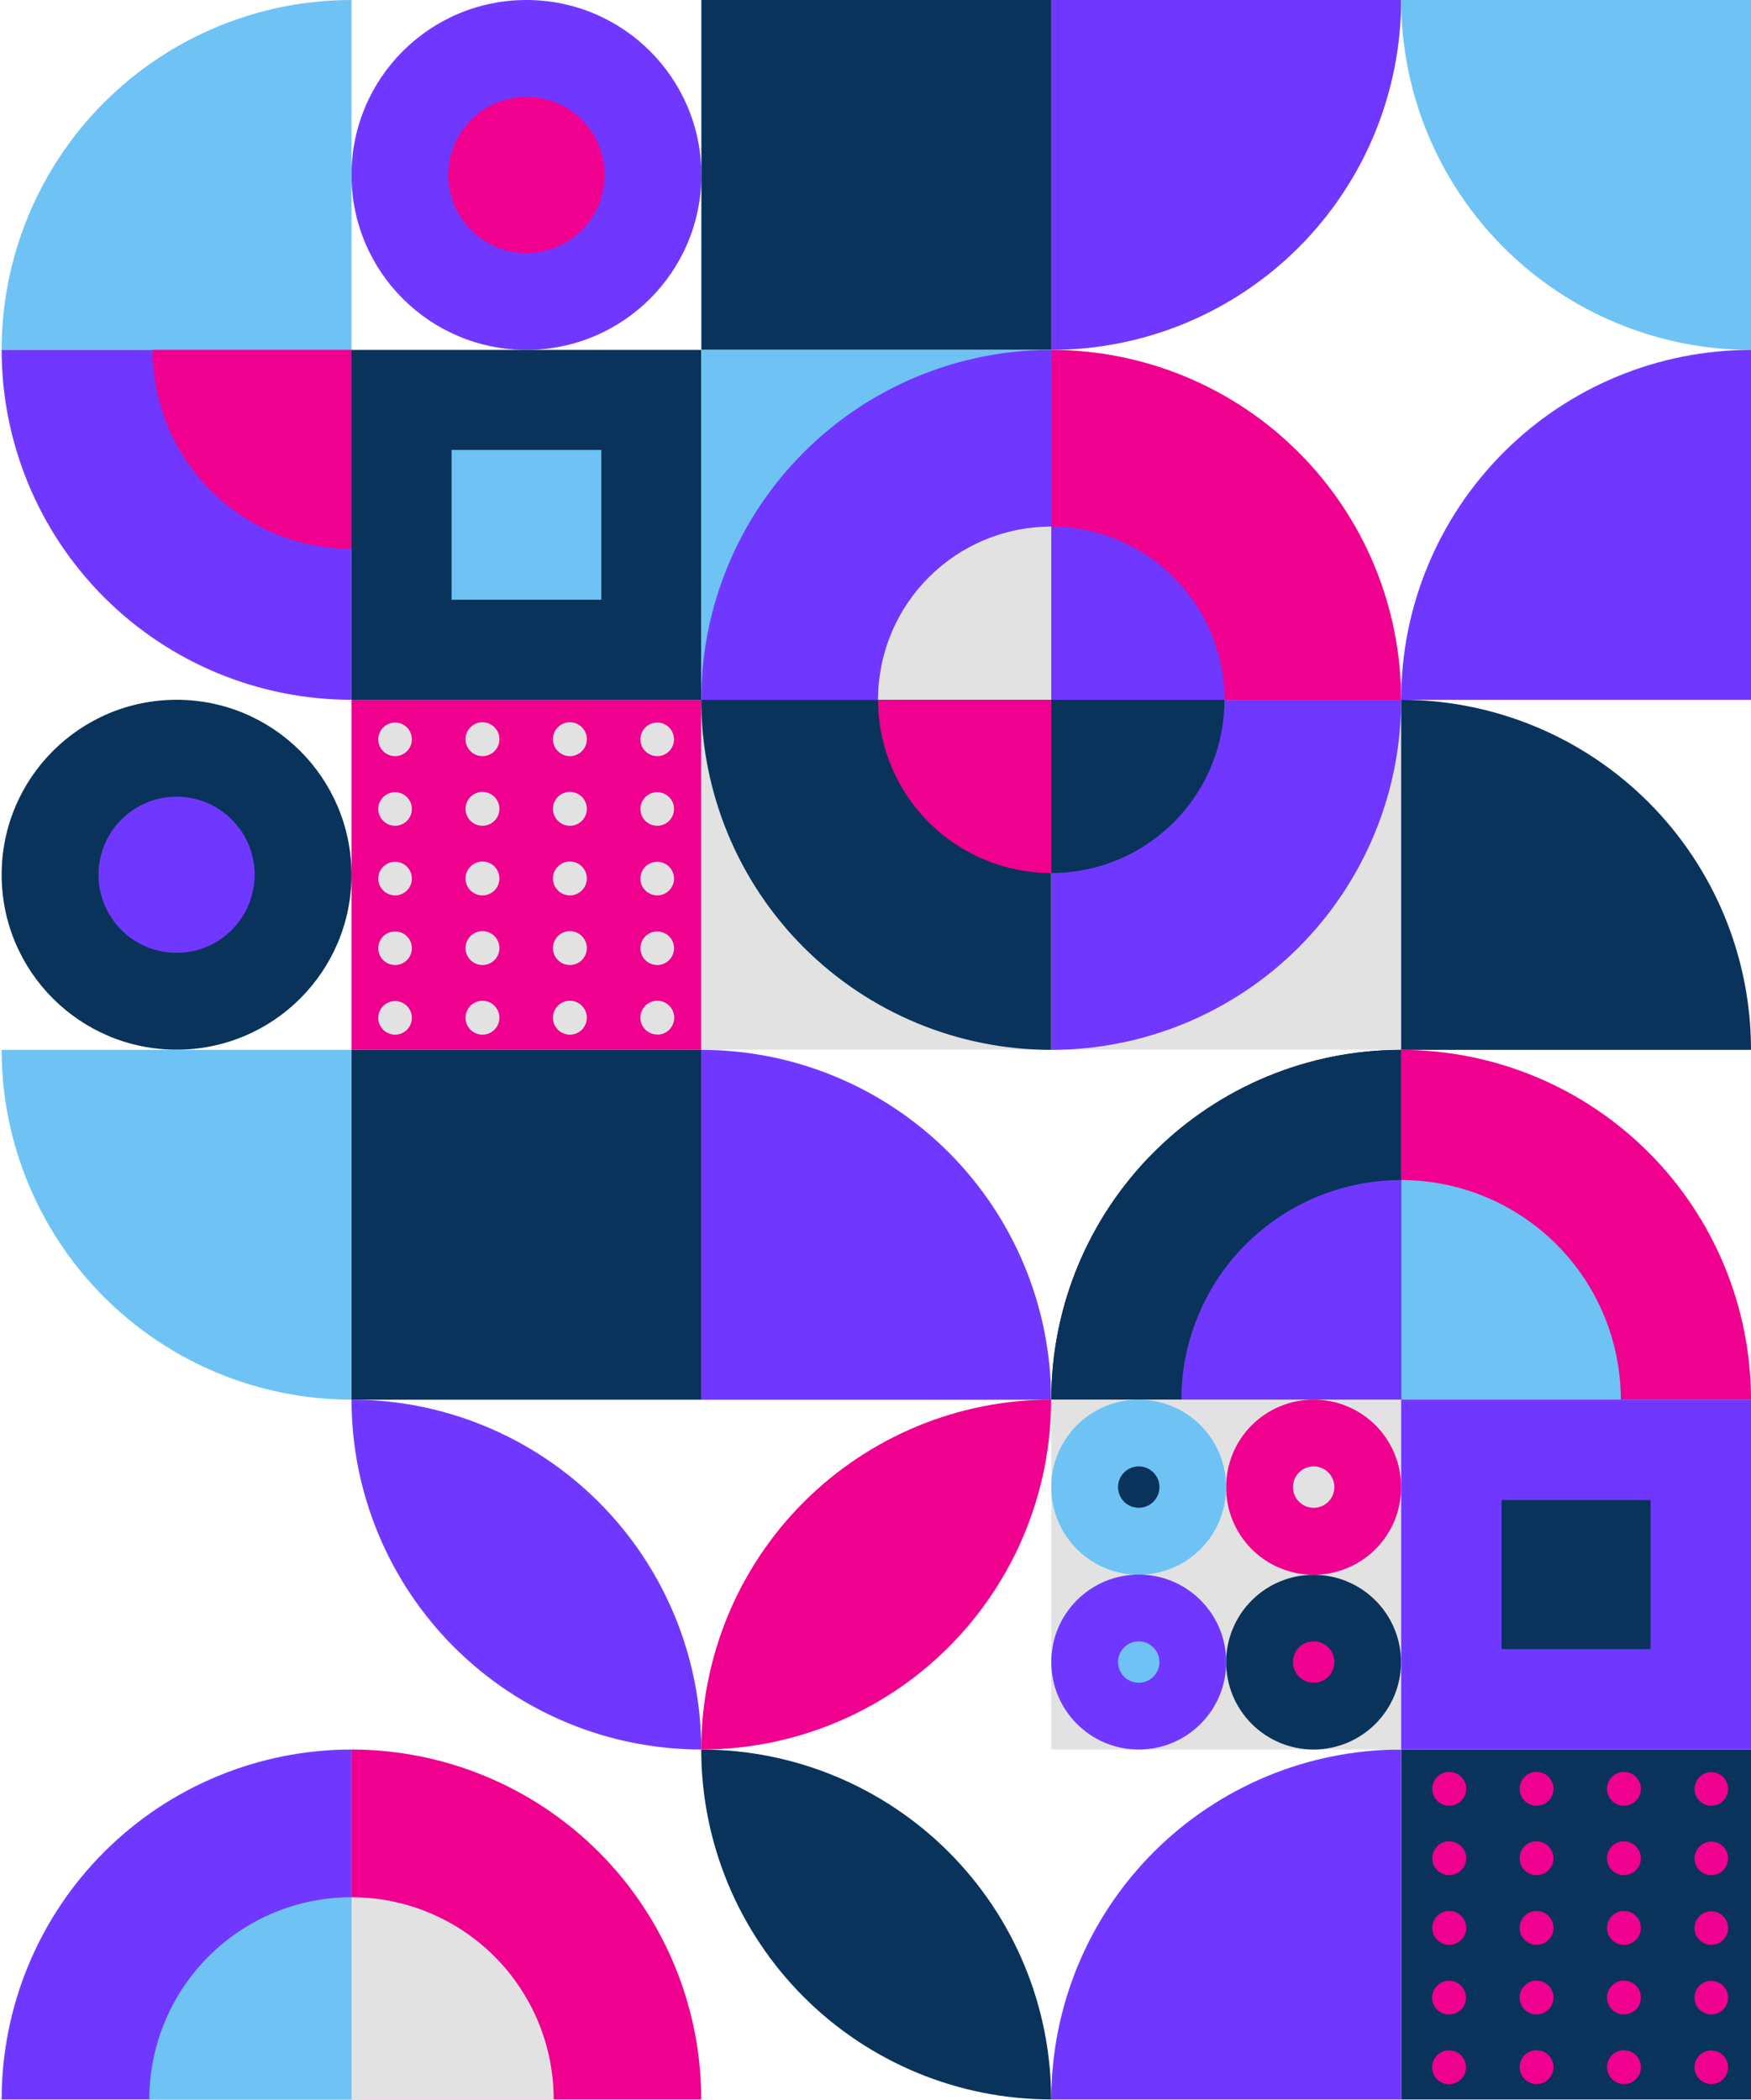 <svg width="417" height="500" viewBox="0 0 417 500" fill="none" xmlns="http://www.w3.org/2000/svg">
<path d="M167.03 41.66C167.03 18.652 148.378 0 125.37 0C102.362 0 83.71 18.652 83.71 41.66C83.71 64.668 102.362 83.32 125.37 83.32C148.378 83.32 167.03 64.668 167.03 41.66Z" fill="#7038FF"/>
<path d="M125.37 60.26C120.437 60.26 115.706 58.3 112.218 54.812C108.73 51.324 106.77 46.593 106.77 41.66V41.66C106.77 36.727 108.73 31.996 112.218 28.508C115.706 25.02 120.437 23.06 125.37 23.06V23.06C127.815 23.057 130.236 23.537 132.496 24.47C134.755 25.403 136.809 26.773 138.539 28.5C140.269 30.227 141.642 32.279 142.579 34.537C143.516 36.795 143.999 39.215 144 41.66V41.66C143.999 44.105 143.516 46.525 142.579 48.783C141.642 51.041 140.269 53.093 138.539 54.82C136.809 56.547 134.755 57.917 132.496 58.85C130.236 59.783 127.815 60.263 125.37 60.26Z" fill="#EF008F"/>
<path d="M250.35 0H167.03V83.32H250.35V0Z" fill="#0A335B"/>
<path d="M83.71 83.32H0.39C0.39 61.222 9.168 40.029 24.794 24.404C40.419 8.778 61.612 0 83.71 0V0V83.32Z" fill="#6EC3F4"/>
<path d="M250.36 0H333.68C333.68 22.098 324.902 43.291 309.276 58.916C293.651 74.542 272.458 83.32 250.36 83.32V0V0Z" fill="#7038FF"/>
<path d="M333.68 0H417V83.32C394.902 83.32 373.709 74.542 358.084 58.916C342.458 43.291 333.68 22.098 333.68 0V0Z" fill="#6EC3F4"/>
<path d="M83.71 166.64C61.612 166.64 40.419 157.862 24.794 142.236C9.168 126.611 0.39 105.418 0.39 83.32H83.71V166.64Z" fill="#7038FF"/>
<path d="M83.71 130.7C77.488 130.7 71.328 129.474 65.58 127.093C59.832 124.712 54.61 121.222 50.211 116.822C45.812 112.422 42.323 107.199 39.943 101.451C37.563 95.702 36.339 89.542 36.34 83.32H83.71V130.7Z" fill="#EF008F"/>
<path d="M167.03 83.32H83.71V166.64H167.03V83.32Z" fill="#0A335B"/>
<path d="M143.2 107.15H107.54V142.81H143.2V107.15Z" fill="#6EC3F4"/>
<path d="M250.35 83.32H167.03V166.64H250.35V83.32Z" fill="#6EC3F4"/>
<path d="M250.36 83.32V166.64H167C167 155.695 169.156 144.857 173.346 134.746C177.536 124.634 183.677 115.447 191.418 107.71C199.159 99.972 208.349 93.836 218.463 89.651C228.576 85.466 239.415 83.315 250.36 83.32V83.32Z" fill="#7038FF"/>
<path d="M417 83.32V166.64H333.68C333.68 144.542 342.458 123.349 358.084 107.724C373.709 92.098 394.902 83.32 417 83.32Z" fill="#7038FF"/>
<path d="M250.36 83.32C261.302 83.32 272.136 85.475 282.245 89.662C292.354 93.85 301.539 99.987 309.276 107.724C317.013 115.461 323.15 124.646 327.338 134.755C331.525 144.864 333.68 155.698 333.68 166.64H250.36V83.32Z" fill="#EF008F"/>
<path d="M167.03 166.64H83.71V249.96H167.03V166.64Z" fill="#EF008F"/>
<path d="M250.35 166.64H167.03V249.96H250.35V166.64Z" fill="#E2E2E2"/>
<path d="M83.71 208.3C83.71 185.292 65.058 166.64 42.05 166.64C19.042 166.64 0.39 185.292 0.39 208.3C0.39 231.308 19.042 249.96 42.05 249.96C65.058 249.96 83.71 231.308 83.71 208.3Z" fill="#0A335B"/>
<path d="M42.05 226.89C37.12 226.89 32.391 224.931 28.905 221.445C25.419 217.959 23.46 213.23 23.46 208.3V208.3C23.463 203.37 25.422 198.644 28.908 195.158C32.394 191.672 37.12 189.713 42.05 189.71C46.98 189.71 51.709 191.669 55.195 195.155C58.681 198.641 60.64 203.37 60.64 208.3V208.3C60.64 213.23 58.681 217.959 55.195 221.445C51.709 224.931 46.98 226.89 42.05 226.89V226.89Z" fill="#7038FF"/>
<path d="M333.68 166.64H250.36V249.96H333.68V166.64Z" fill="#E2E2E2"/>
<path d="M167 166.64H250.32V250C239.375 250 228.537 247.844 218.426 243.654C208.314 239.464 199.127 233.323 191.39 225.582C183.652 217.841 177.516 208.651 173.331 198.537C169.146 188.424 166.995 177.585 167 166.64V166.64Z" fill="#0A335B"/>
<path d="M250.36 166.64H333.68C333.685 177.585 331.534 188.424 327.349 198.537C323.164 208.651 317.028 217.841 309.29 225.582C301.553 233.323 292.366 239.464 282.254 243.654C272.143 247.844 261.305 250 250.36 250V250V166.64Z" fill="#7038FF"/>
<path d="M250.36 166.64H209.1C209.1 161.222 210.167 155.857 212.241 150.852C214.315 145.847 217.354 141.299 221.185 137.468C225.017 133.638 229.565 130.6 234.571 128.527C239.577 126.455 244.942 125.389 250.36 125.39V125.39V166.64Z" fill="#E2E2E2"/>
<path d="M250.36 125.39C261.303 125.39 271.797 129.737 279.535 137.475C287.273 145.213 291.62 155.707 291.62 166.65H250.36V125.39Z" fill="#7038FF"/>
<path d="M250.36 207.9C239.417 207.9 228.923 203.553 221.185 195.815C213.447 188.077 209.1 177.583 209.1 166.64H250.36V207.9Z" fill="#EF008F"/>
<path d="M250.36 207.9V166.64H291.61C291.611 172.058 290.545 177.423 288.473 182.429C286.4 187.435 283.362 191.983 279.532 195.815C275.701 199.646 271.153 202.685 266.148 204.759C261.143 206.833 255.778 207.9 250.36 207.9V207.9Z" fill="#0A335B"/>
<path d="M417 250H333.68V166.64C344.625 166.64 355.463 168.796 365.574 172.986C375.686 177.176 384.873 183.317 392.61 191.058C400.348 198.799 406.484 207.989 410.669 218.103C414.854 228.216 417.005 239.055 417 250Z" fill="#0A335B"/>
<path d="M83.71 333.29C61.618 333.287 40.431 324.512 24.807 308.894C9.183 293.275 0.401 272.092 0.39 250H83.71V333.29Z" fill="#6EC3F4"/>
<path d="M167.03 249.97H83.71V333.29H167.03V249.97Z" fill="#0A335B"/>
<path d="M167.04 333.29H83.71L167.04 249.97V333.29Z" fill="#0A335B"/>
<path d="M167 250C189.098 250 210.291 258.778 225.916 274.404C241.542 290.029 250.32 311.222 250.32 333.32V333.32H167V250Z" fill="#7038FF"/>
<path d="M417 333.29H333.68V250C355.773 250 376.961 258.774 392.585 274.393C408.21 290.012 416.992 311.197 417 333.29Z" fill="#EF008F"/>
<path d="M333.68 250V333.32H250.36C250.36 311.222 259.138 290.029 274.764 274.404C290.389 258.778 311.582 250 333.68 250V250Z" fill="#0A335B"/>
<path d="M333.68 250V333.32H250.36C250.36 311.222 259.138 290.029 274.764 274.404C290.389 258.778 311.582 250 333.68 250V250Z" fill="#0A335B"/>
<path d="M386 333.29H333.68V281C347.55 281.003 360.852 286.512 370.662 296.316C380.473 306.121 385.989 319.42 386 333.29Z" fill="#6EC3F4"/>
<path d="M333.68 281V333.33H281.35C281.35 319.451 286.863 306.141 296.677 296.327C306.491 286.513 319.801 281 333.68 281V281Z" fill="#7038FF"/>
<path d="M83.71 416.61C61.612 416.61 40.419 425.388 24.794 441.014C9.168 456.639 0.39 477.832 0.39 499.93H83.71V416.61Z" fill="#7038FF"/>
<path d="M83.71 416.61V499.93H167C167 477.837 158.226 456.649 142.607 441.024C126.988 425.4 105.803 416.618 83.71 416.61V416.61Z" fill="#EF008F"/>
<path d="M83.71 451.78C70.94 451.78 58.693 456.853 49.663 465.883C40.633 474.913 35.56 487.16 35.56 499.93H83.71V451.78Z" fill="#6EC3F4"/>
<path d="M83.71 451.78V499.93H131.86C131.86 487.16 126.787 474.913 117.757 465.883C108.727 456.853 96.48 451.78 83.71 451.78V451.78Z" fill="#E2E2E2"/>
<path d="M167 416.61C167 427.553 169.155 438.388 173.343 448.497C177.531 458.607 183.669 467.793 191.407 475.53C199.145 483.267 208.332 489.404 218.442 493.591C228.552 497.777 239.387 499.931 250.33 499.93V499.93C250.33 488.987 248.175 478.152 243.987 468.043C239.799 457.933 233.661 448.747 225.923 441.01C218.185 433.273 208.998 427.136 198.888 422.949C188.778 418.763 177.943 416.609 167 416.61V416.61Z" fill="#0A335B"/>
<path d="M417 416.61H333.68V499.93H417V416.61Z" fill="#0A335B"/>
<path d="M333.68 416.61C311.582 416.61 290.389 425.388 274.764 441.014C259.138 456.639 250.36 477.832 250.36 499.93H333.68V416.61Z" fill="#7038FF"/>
<path d="M83.71 333.29C83.713 355.382 92.488 376.569 108.106 392.193C123.725 407.817 144.908 416.599 167 416.61V416.61C167 394.517 158.226 373.329 142.607 357.704C126.988 342.08 105.803 333.298 83.71 333.29V333.29Z" fill="#7038FF"/>
<path d="M250.36 333.29C239.415 333.285 228.576 335.436 218.463 339.621C208.349 343.806 199.159 349.942 191.418 357.68C183.677 365.417 177.536 374.604 173.346 384.716C169.156 394.827 167 405.665 167 416.61V416.61C189.099 416.61 210.293 407.832 225.92 392.207C241.547 376.582 250.327 355.389 250.33 333.29H250.36Z" fill="#EF008F"/>
<path d="M333.68 333.29H250.36V416.61H333.68V333.29Z" fill="#E2E2E2"/>
<path d="M312.85 333.29C310.113 333.286 307.401 333.822 304.871 334.867C302.341 335.912 300.042 337.446 298.105 339.381C296.169 341.316 294.632 343.613 293.585 346.143C292.537 348.672 291.999 351.383 292 354.12C291.993 356.861 292.528 359.577 293.573 362.111C294.618 364.646 296.153 366.949 298.09 368.889C300.027 370.828 302.328 372.367 304.861 373.415C307.394 374.464 310.109 375.003 312.85 375V375C318.374 374.997 323.67 372.802 327.576 368.896C331.482 364.99 333.677 359.694 333.68 354.17C333.687 351.43 333.153 348.716 332.109 346.183C331.065 343.65 329.532 341.348 327.597 339.409C325.662 337.469 323.363 335.93 320.833 334.88C318.302 333.83 315.59 333.29 312.85 333.29V333.29Z" fill="#EF008F"/>
<path d="M312.85 349.19C311.542 349.19 310.288 349.709 309.364 350.634C308.439 351.558 307.92 352.812 307.92 354.12C307.92 355.427 308.439 356.681 309.364 357.606C310.288 358.531 311.542 359.05 312.85 359.05V359.05C314.157 359.05 315.411 358.531 316.336 357.606C317.261 356.681 317.78 355.427 317.78 354.12V354.12C317.78 352.812 317.261 351.558 316.336 350.634C315.411 349.709 314.157 349.19 312.85 349.19V349.19Z" fill="#E2E2E2"/>
<path d="M271.19 333.29C268.454 333.289 265.745 333.827 263.217 334.873C260.689 335.919 258.392 337.454 256.458 339.388C254.523 341.323 252.989 343.619 251.943 346.147C250.897 348.675 250.359 351.384 250.36 354.12V354.12C250.353 356.86 250.887 359.574 251.931 362.107C252.975 364.64 254.508 366.942 256.443 368.881C258.378 370.821 260.677 372.36 263.207 373.41C265.738 374.46 268.45 375 271.19 375V375C273.928 374.996 276.638 374.453 279.165 373.401C281.693 372.35 283.988 370.81 285.921 368.871C287.853 366.932 289.385 364.632 290.428 362.101C291.471 359.569 292.005 356.858 292 354.12V354.12C292 348.599 289.808 343.304 285.906 339.398C282.004 335.492 276.711 333.295 271.19 333.29Z" fill="#6EC3F4"/>
<path d="M271.19 349.19C270.542 349.189 269.901 349.315 269.302 349.563C268.703 349.81 268.159 350.173 267.701 350.631C267.243 351.089 266.88 351.633 266.633 352.232C266.385 352.83 266.259 353.472 266.26 354.12V354.12C266.26 355.427 266.779 356.681 267.704 357.606C268.629 358.531 269.882 359.05 271.19 359.05C272.498 359.05 273.751 358.531 274.676 357.606C275.601 356.681 276.12 355.427 276.12 354.12V354.12C276.12 352.812 275.601 351.558 274.676 350.634C273.751 349.709 272.498 349.19 271.19 349.19Z" fill="#0A335B"/>
<path d="M312.85 375C307.33 374.992 302.033 377.177 298.123 381.073C294.213 384.97 292.011 390.26 292 395.78V395.78C292 401.304 294.195 406.603 298.101 410.509C302.007 414.415 307.306 416.61 312.83 416.61C318.354 416.607 323.65 414.412 327.556 410.506C331.462 406.6 333.657 401.304 333.66 395.78C333.647 390.268 331.449 384.985 327.548 381.09C323.648 377.195 318.362 375.005 312.85 375Z" fill="#0A335B"/>
<path d="M312.85 390.85C311.542 390.85 310.288 391.369 309.364 392.294C308.439 393.218 307.92 394.472 307.92 395.78V395.78C307.92 397.087 308.439 398.341 309.364 399.266C310.288 400.191 311.542 400.71 312.85 400.71V400.71C314.157 400.71 315.411 400.191 316.336 399.266C317.261 398.341 317.78 397.087 317.78 395.78V395.78C317.78 394.472 317.261 393.218 316.336 392.294C315.411 391.369 314.157 390.85 312.85 390.85V390.85Z" fill="#EF008F"/>
<path d="M292.02 395.78C292.02 384.276 282.694 374.95 271.19 374.95C259.686 374.95 250.36 384.276 250.36 395.78C250.36 407.284 259.686 416.61 271.19 416.61C282.694 416.61 292.02 407.284 292.02 395.78Z" fill="#7038FF"/>
<path d="M271.19 390.85C269.882 390.85 268.629 391.369 267.704 392.294C266.779 393.218 266.26 394.472 266.26 395.78V395.78C266.26 397.087 266.779 398.341 267.704 399.266C268.629 400.191 269.882 400.71 271.19 400.71V400.71C272.498 400.71 273.751 400.191 274.676 399.266C275.601 398.341 276.12 397.087 276.12 395.78V395.78C276.12 394.472 275.601 393.218 274.676 392.294C273.751 391.369 272.498 390.85 271.19 390.85V390.85Z" fill="#6EC3F4"/>
<path d="M417 333.29H333.68V416.61H417V333.29Z" fill="#7038FF"/>
<path d="M393.08 357.2H357.59V392.69H393.08V357.2Z" fill="#0A335B"/>
<path d="M345.13 446.54C346.201 446.535 347.227 446.112 347.99 445.36C348.369 444.988 348.671 444.543 348.877 444.053C349.082 443.563 349.188 443.037 349.188 442.505C349.188 441.973 349.082 441.447 348.877 440.957C348.671 440.467 348.369 440.022 347.99 439.65C347.227 438.898 346.201 438.475 345.13 438.47C344.06 438.47 343.034 438.895 342.277 439.652C341.52 440.409 341.095 441.435 341.095 442.505C341.095 443.575 341.52 444.601 342.277 445.358C343.034 446.115 344.06 446.54 345.13 446.54" fill="#EF008F"/>
<path d="M386.74 446.54C387.81 446.54 388.837 446.115 389.593 445.358C390.35 444.601 390.775 443.575 390.775 442.505C390.775 441.435 390.35 440.409 389.593 439.652C388.837 438.895 387.81 438.47 386.74 438.47V438.47C385.67 438.47 384.644 438.895 383.887 439.652C383.13 440.409 382.705 441.435 382.705 442.505C382.705 443.575 383.13 444.601 383.887 445.358C384.644 446.115 385.67 446.54 386.74 446.54V446.54Z" fill="#EF008F"/>
<path d="M365.93 446.54C367 446.54 368.026 446.115 368.783 445.358C369.54 444.601 369.965 443.575 369.965 442.505C369.965 441.435 369.54 440.409 368.783 439.652C368.026 438.895 367 438.47 365.93 438.47C364.86 438.47 363.834 438.895 363.077 439.652C362.32 440.409 361.895 441.435 361.895 442.505C361.895 443.575 362.32 444.601 363.077 445.358C363.834 446.115 364.86 446.54 365.93 446.54V446.54Z" fill="#EF008F"/>
<path d="M407.57 446.54C408.494 446.535 409.387 446.21 410.099 445.62C410.81 445.031 411.296 444.213 411.473 443.306C411.65 442.4 411.507 441.459 411.07 440.646C410.632 439.832 409.927 439.195 409.072 438.842C408.218 438.49 407.269 438.444 406.385 438.713C405.501 438.981 404.737 439.547 404.223 440.315C403.709 441.083 403.477 442.005 403.565 442.925C403.654 443.844 404.059 444.705 404.71 445.36C405.47 446.115 406.498 446.54 407.57 446.54" fill="#EF008F"/>
<path d="M345.13 430C346.201 429.995 347.227 429.572 347.99 428.82C348.369 428.448 348.671 428.003 348.877 427.513C349.082 427.023 349.188 426.497 349.188 425.965C349.188 425.433 349.082 424.907 348.877 424.417C348.671 423.927 348.369 423.482 347.99 423.11C347.227 422.358 346.201 421.935 345.13 421.93C344.06 421.93 343.034 422.355 342.277 423.112C341.52 423.868 341.095 424.895 341.095 425.965C341.095 427.035 341.52 428.061 342.277 428.818C343.034 429.575 344.06 430 345.13 430" fill="#EF008F"/>
<path d="M386.74 430C387.81 430 388.837 429.575 389.593 428.818C390.35 428.061 390.775 427.035 390.775 425.965C390.775 424.895 390.35 423.868 389.593 423.112C388.837 422.355 387.81 421.93 386.74 421.93V421.93C385.67 421.93 384.644 422.355 383.887 423.112C383.13 423.868 382.705 424.895 382.705 425.965C382.705 427.035 383.13 428.061 383.887 428.818C384.644 429.575 385.67 430 386.74 430V430Z" fill="#EF008F"/>
<path d="M365.93 430C367 430 368.026 429.575 368.783 428.818C369.54 428.061 369.965 427.035 369.965 425.965C369.965 424.895 369.54 423.868 368.783 423.112C368.026 422.355 367 421.93 365.93 421.93C364.86 421.93 363.834 422.355 363.077 423.112C362.32 423.868 361.895 424.895 361.895 425.965C361.895 427.035 362.32 428.061 363.077 428.818C363.834 429.575 364.86 430 365.93 430V430Z" fill="#EF008F"/>
<path d="M407.57 430C408.494 429.995 409.387 429.67 410.099 429.08C410.81 428.491 411.296 427.673 411.473 426.766C411.65 425.859 411.507 424.919 411.07 424.106C410.632 423.292 409.927 422.655 409.072 422.302C408.218 421.95 407.269 421.904 406.385 422.173C405.501 422.441 404.737 423.007 404.223 423.775C403.709 424.543 403.477 425.465 403.565 426.384C403.654 427.304 404.059 428.165 404.71 428.82C405.47 429.575 406.498 429.999 407.57 430" fill="#EF008F"/>
<path d="M345.13 463.12C346.201 463.115 347.227 462.692 347.99 461.94C348.369 461.568 348.671 461.123 348.877 460.633C349.082 460.143 349.188 459.617 349.188 459.085C349.188 458.553 349.082 458.027 348.877 457.537C348.671 457.047 348.369 456.602 347.99 456.23C347.227 455.478 346.201 455.055 345.13 455.05C344.06 455.05 343.034 455.475 342.277 456.232C341.52 456.989 341.095 458.015 341.095 459.085C341.095 460.155 341.52 461.182 342.277 461.938C343.034 462.695 344.06 463.12 345.13 463.12" fill="#EF008F"/>
<path d="M386.74 463.12C387.81 463.12 388.837 462.695 389.593 461.938C390.35 461.182 390.775 460.155 390.775 459.085C390.775 458.015 390.35 456.989 389.593 456.232C388.837 455.475 387.81 455.05 386.74 455.05V455.05C385.67 455.05 384.644 455.475 383.887 456.232C383.13 456.989 382.705 458.015 382.705 459.085C382.705 460.155 383.13 461.182 383.887 461.938C384.644 462.695 385.67 463.12 386.74 463.12V463.12Z" fill="#EF008F"/>
<path d="M365.93 463.12C367 463.12 368.026 462.695 368.783 461.938C369.54 461.182 369.965 460.155 369.965 459.085C369.965 458.015 369.54 456.989 368.783 456.232C368.026 455.475 367 455.05 365.93 455.05C364.86 455.05 363.834 455.475 363.077 456.232C362.32 456.989 361.895 458.015 361.895 459.085C361.895 460.155 362.32 461.182 363.077 461.938C363.834 462.695 364.86 463.12 365.93 463.12V463.12Z" fill="#EF008F"/>
<path d="M407.57 463.12C408.494 463.115 409.387 462.79 410.099 462.2C410.81 461.611 411.296 460.793 411.473 459.886C411.65 458.98 411.507 458.04 411.07 457.226C410.632 456.412 409.927 455.775 409.072 455.422C408.218 455.07 407.269 455.024 406.385 455.293C405.501 455.561 404.737 456.127 404.223 456.895C403.709 457.663 403.477 458.585 403.565 459.505C403.654 460.424 404.059 461.285 404.71 461.94C405.47 462.695 406.498 463.12 407.57 463.12" fill="#EF008F"/>
<path d="M345.13 479.7C346.191 479.7 347.208 479.279 347.958 478.528C348.709 477.778 349.13 476.761 349.13 475.7C349.127 474.632 348.703 473.608 347.95 472.85C347.187 472.098 346.161 471.675 345.09 471.67C344.02 471.67 342.993 472.095 342.237 472.852C341.48 473.609 341.055 474.635 341.055 475.705C341.055 476.775 341.48 477.801 342.237 478.558C342.993 479.315 344.02 479.74 345.09 479.74" fill="#EF008F"/>
<path d="M386.74 479.7C387.81 479.7 388.837 479.275 389.593 478.518C390.35 477.761 390.775 476.735 390.775 475.665C390.775 474.595 390.35 473.569 389.593 472.812C388.837 472.055 387.81 471.63 386.74 471.63V471.63C385.67 471.63 384.644 472.055 383.887 472.812C383.13 473.569 382.705 474.595 382.705 475.665C382.705 476.735 383.13 477.761 383.887 478.518C384.644 479.275 385.67 479.7 386.74 479.7V479.7Z" fill="#EF008F"/>
<path d="M365.93 479.7C367 479.7 368.026 479.275 368.783 478.518C369.54 477.761 369.965 476.735 369.965 475.665C369.965 474.595 369.54 473.569 368.783 472.812C368.026 472.055 367 471.63 365.93 471.63C364.86 471.63 363.834 472.055 363.077 472.812C362.32 473.569 361.895 474.595 361.895 475.665C361.895 476.735 362.32 477.761 363.077 478.518C363.834 479.275 364.86 479.7 365.93 479.7V479.7Z" fill="#EF008F"/>
<path d="M407.57 479.7C408.494 479.695 409.387 479.37 410.099 478.78C410.81 478.191 411.296 477.373 411.473 476.466C411.65 475.56 411.507 474.619 411.07 473.806C410.632 472.992 409.927 472.355 409.072 472.002C408.218 471.65 407.269 471.604 406.385 471.873C405.501 472.141 404.737 472.707 404.223 473.475C403.709 474.243 403.477 475.165 403.565 476.085C403.654 477.004 404.059 477.865 404.71 478.52C405.47 479.275 406.498 479.7 407.57 479.7" fill="#EF008F"/>
<path d="M345.13 496.28C346.191 496.28 347.208 495.859 347.958 495.108C348.709 494.358 349.13 493.341 349.13 492.28C349.127 491.212 348.703 490.188 347.95 489.43C347.187 488.678 346.161 488.255 345.09 488.25C344.02 488.25 342.993 488.675 342.237 489.432C341.48 490.189 341.055 491.215 341.055 492.285C341.055 493.355 341.48 494.381 342.237 495.138C342.993 495.895 344.02 496.32 345.09 496.32" fill="#EF008F"/>
<path d="M386.74 496.28C387.81 496.28 388.837 495.855 389.593 495.098C390.35 494.341 390.775 493.315 390.775 492.245C390.775 491.175 390.35 490.148 389.593 489.392C388.837 488.635 387.81 488.21 386.74 488.21V488.21C385.67 488.21 384.644 488.635 383.887 489.392C383.13 490.148 382.705 491.175 382.705 492.245C382.705 493.315 383.13 494.341 383.887 495.098C384.644 495.855 385.67 496.28 386.74 496.28V496.28Z" fill="#EF008F"/>
<path d="M365.93 496.28C367 496.28 368.026 495.855 368.783 495.098C369.54 494.341 369.965 493.315 369.965 492.245C369.965 491.175 369.54 490.148 368.783 489.392C368.026 488.635 367 488.21 365.93 488.21C364.86 488.21 363.834 488.635 363.077 489.392C362.32 490.148 361.895 491.175 361.895 492.245C361.895 493.315 362.32 494.341 363.077 495.098C363.834 495.855 364.86 496.28 365.93 496.28V496.28Z" fill="#EF008F"/>
<path d="M407.57 496.28C408.494 496.275 409.387 495.95 410.099 495.36C410.81 494.771 411.296 493.953 411.473 493.046C411.65 492.14 411.507 491.199 411.07 490.386C410.632 489.572 409.927 488.935 409.072 488.582C408.218 488.23 407.269 488.184 406.385 488.453C405.501 488.721 404.737 489.287 404.223 490.055C403.709 490.823 403.477 491.745 403.565 492.665C403.654 493.584 404.059 494.445 404.71 495.1C405.47 495.855 406.498 496.28 407.57 496.28" fill="#EF008F"/>
<path d="M94.1 196.64C95.024 196.637 95.919 196.314 96.632 195.726C97.345 195.138 97.833 194.321 98.011 193.414C98.19 192.507 98.049 191.566 97.613 190.751C97.176 189.936 96.471 189.298 95.617 188.944C94.763 188.591 93.813 188.544 92.928 188.812C92.043 189.079 91.279 189.645 90.764 190.413C90.25 191.181 90.017 192.103 90.105 193.023C90.194 193.943 90.598 194.804 91.25 195.46C92.008 196.212 93.032 196.636 94.1 196.64" fill="#E2E2E2"/>
<path d="M135.72 196.64C136.79 196.64 137.817 196.215 138.573 195.458C139.33 194.701 139.755 193.675 139.755 192.605C139.755 191.535 139.33 190.509 138.573 189.752C137.817 188.995 136.79 188.57 135.72 188.57C134.65 188.57 133.624 188.995 132.867 189.752C132.11 190.509 131.685 191.535 131.685 192.605C131.685 193.675 132.11 194.701 132.867 195.458C133.624 196.215 134.65 196.64 135.72 196.64Z" fill="#E2E2E2"/>
<path d="M114.9 196.64C115.97 196.64 116.996 196.215 117.753 195.458C118.51 194.701 118.935 193.675 118.935 192.605C118.935 191.535 118.51 190.509 117.753 189.752C116.996 188.995 115.97 188.57 114.9 188.57C113.83 188.57 112.804 188.995 112.047 189.752C111.29 190.509 110.865 191.535 110.865 192.605C110.865 193.675 111.29 194.701 112.047 195.458C112.804 196.215 113.83 196.64 114.9 196.64Z" fill="#E2E2E2"/>
<path d="M156.54 196.64C157.464 196.635 158.357 196.31 159.069 195.72C159.78 195.131 160.266 194.313 160.443 193.406C160.62 192.5 160.477 191.559 160.04 190.746C159.602 189.932 158.897 189.295 158.042 188.942C157.188 188.59 156.239 188.544 155.355 188.813C154.471 189.081 153.707 189.647 153.193 190.415C152.679 191.183 152.447 192.105 152.535 193.025C152.624 193.944 153.029 194.805 153.68 195.46C154.44 196.215 155.468 196.64 156.54 196.64Z" fill="#E2E2E2"/>
<path d="M94.1 180.06C95.024 180.057 95.919 179.734 96.632 179.146C97.345 178.558 97.833 177.741 98.011 176.834C98.19 175.927 98.049 174.986 97.613 174.171C97.176 173.356 96.471 172.718 95.617 172.364C94.763 172.011 93.813 171.964 92.928 172.232C92.043 172.499 91.279 173.065 90.764 173.833C90.25 174.601 90.017 175.523 90.105 176.443C90.194 177.363 90.598 178.224 91.25 178.88C92.008 179.632 93.032 180.056 94.1 180.06" fill="#E2E2E2"/>
<path d="M135.72 180.06C136.79 180.06 137.817 179.635 138.573 178.878C139.33 178.121 139.755 177.095 139.755 176.025C139.755 174.955 139.33 173.929 138.573 173.172C137.817 172.415 136.79 171.99 135.72 171.99C134.65 171.99 133.624 172.415 132.867 173.172C132.11 173.929 131.685 174.955 131.685 176.025C131.685 177.095 132.11 178.121 132.867 178.878C133.624 179.635 134.65 180.06 135.72 180.06Z" fill="#E2E2E2"/>
<path d="M114.9 180.06C115.97 180.06 116.996 179.635 117.753 178.878C118.51 178.121 118.935 177.095 118.935 176.025C118.935 174.955 118.51 173.929 117.753 173.172C116.996 172.415 115.97 171.99 114.9 171.99C113.83 171.99 112.804 172.415 112.047 173.172C111.29 173.929 110.865 174.955 110.865 176.025C110.865 177.095 111.29 178.121 112.047 178.878C112.804 179.635 113.83 180.06 114.9 180.06Z" fill="#E2E2E2"/>
<path d="M156.54 180.06C157.464 180.055 158.357 179.73 159.069 179.14C159.78 178.551 160.266 177.733 160.443 176.826C160.62 175.92 160.477 174.979 160.04 174.166C159.602 173.352 158.897 172.715 158.042 172.362C157.188 172.01 156.239 171.964 155.355 172.233C154.471 172.501 153.707 173.067 153.193 173.835C152.679 174.603 152.447 175.525 152.535 176.445C152.624 177.364 153.029 178.225 153.68 178.88C154.44 179.635 155.468 180.06 156.54 180.06" fill="#E2E2E2"/>
<path d="M94.1 213.22C95.024 213.217 95.919 212.894 96.632 212.306C97.345 211.718 97.833 210.901 98.011 209.994C98.19 209.087 98.049 208.146 97.613 207.331C97.176 206.516 96.471 205.878 95.617 205.524C94.763 205.171 93.813 205.124 92.928 205.392C92.043 205.659 91.279 206.225 90.764 206.993C90.25 207.761 90.017 208.683 90.105 209.603C90.194 210.523 90.598 211.384 91.25 212.04C92.008 212.792 93.032 213.216 94.1 213.22" fill="#E2E2E2"/>
<path d="M135.72 213.22C136.79 213.22 137.817 212.795 138.573 212.038C139.33 211.281 139.755 210.255 139.755 209.185C139.755 208.115 139.33 207.089 138.573 206.332C137.817 205.575 136.79 205.15 135.72 205.15C134.65 205.15 133.624 205.575 132.867 206.332C132.11 207.089 131.685 208.115 131.685 209.185C131.685 210.255 132.11 211.281 132.867 212.038C133.624 212.795 134.65 213.22 135.72 213.22Z" fill="#E2E2E2"/>
<path d="M114.9 213.22C115.97 213.22 116.996 212.795 117.753 212.038C118.51 211.281 118.935 210.255 118.935 209.185C118.935 208.115 118.51 207.089 117.753 206.332C116.996 205.575 115.97 205.15 114.9 205.15C113.83 205.15 112.804 205.575 112.047 206.332C111.29 207.089 110.865 208.115 110.865 209.185C110.865 210.255 111.29 211.281 112.047 212.038C112.804 212.795 113.83 213.22 114.9 213.22Z" fill="#E2E2E2"/>
<path d="M156.54 213.22C157.464 213.215 158.357 212.89 159.069 212.3C159.78 211.711 160.266 210.893 160.443 209.986C160.62 209.08 160.477 208.139 160.04 207.326C159.602 206.512 158.897 205.875 158.042 205.522C157.188 205.17 156.239 205.124 155.355 205.393C154.471 205.661 153.707 206.227 153.193 206.995C152.679 207.763 152.447 208.685 152.535 209.605C152.624 210.524 153.029 211.385 153.68 212.04C154.44 212.795 155.468 213.22 156.54 213.22" fill="#E2E2E2"/>
<path d="M94.1 229.8C95.024 229.797 95.919 229.474 96.632 228.886C97.345 228.298 97.833 227.481 98.011 226.574C98.19 225.667 98.049 224.726 97.613 223.911C97.176 223.096 96.471 222.458 95.617 222.104C94.763 221.751 93.813 221.704 92.928 221.972C92.043 222.239 91.279 222.805 90.764 223.573C90.25 224.341 90.017 225.263 90.105 226.183C90.194 227.103 90.598 227.964 91.25 228.62C92.008 229.372 93.032 229.796 94.1 229.8" fill="#E2E2E2"/>
<path d="M135.72 229.8C136.79 229.8 137.817 229.375 138.573 228.618C139.33 227.861 139.755 226.835 139.755 225.765C139.755 224.695 139.33 223.669 138.573 222.912C137.817 222.155 136.79 221.73 135.72 221.73C134.65 221.73 133.624 222.155 132.867 222.912C132.11 223.669 131.685 224.695 131.685 225.765C131.685 226.835 132.11 227.861 132.867 228.618C133.624 229.375 134.65 229.8 135.72 229.8Z" fill="#E2E2E2"/>
<path d="M114.9 229.8C115.97 229.8 116.996 229.375 117.753 228.618C118.51 227.861 118.935 226.835 118.935 225.765C118.935 224.695 118.51 223.669 117.753 222.912C116.996 222.155 115.97 221.73 114.9 221.73C113.83 221.73 112.804 222.155 112.047 222.912C111.29 223.669 110.865 224.695 110.865 225.765C110.865 226.835 111.29 227.861 112.047 228.618C112.804 229.375 113.83 229.8 114.9 229.8Z" fill="#E2E2E2"/>
<path d="M156.54 229.8C157.464 229.795 158.357 229.47 159.069 228.88C159.78 228.291 160.266 227.473 160.443 226.566C160.62 225.66 160.477 224.719 160.04 223.906C159.602 223.092 158.897 222.455 158.042 222.102C157.188 221.75 156.239 221.704 155.355 221.973C154.471 222.241 153.707 222.807 153.193 223.575C152.679 224.343 152.447 225.265 152.535 226.185C152.624 227.104 153.029 227.965 153.68 228.62C154.44 229.375 155.468 229.8 156.54 229.8" fill="#E2E2E2"/>
<path d="M94.1 246.38C95.024 246.377 95.919 246.054 96.632 245.466C97.345 244.877 97.833 244.061 98.011 243.154C98.19 242.247 98.049 241.306 97.613 240.491C97.176 239.676 96.471 239.038 95.617 238.684C94.763 238.331 93.813 238.284 92.928 238.552C92.043 238.819 91.279 239.385 90.764 240.153C90.25 240.921 90.017 241.843 90.105 242.763C90.194 243.683 90.598 244.544 91.25 245.2C92.008 245.952 93.032 246.376 94.1 246.38" fill="#E2E2E2"/>
<path d="M135.72 246.38C136.79 246.38 137.817 245.955 138.573 245.198C139.33 244.442 139.755 243.415 139.755 242.345C139.755 241.275 139.33 240.249 138.573 239.492C137.817 238.735 136.79 238.31 135.72 238.31C134.65 238.31 133.624 238.735 132.867 239.492C132.11 240.249 131.685 241.275 131.685 242.345C131.685 243.415 132.11 244.442 132.867 245.198C133.624 245.955 134.65 246.38 135.72 246.38Z" fill="#E2E2E2"/>
<path d="M114.9 246.38C115.97 246.38 116.996 245.955 117.753 245.198C118.51 244.442 118.935 243.415 118.935 242.345C118.935 241.275 118.51 240.249 117.753 239.492C116.996 238.735 115.97 238.31 114.9 238.31C113.83 238.31 112.804 238.735 112.047 239.492C111.29 240.249 110.865 241.275 110.865 242.345C110.865 243.415 111.29 244.442 112.047 245.198C112.804 245.955 113.83 246.38 114.9 246.38Z" fill="#E2E2E2"/>
<path d="M156.54 246.38C157.608 246.377 158.632 245.953 159.39 245.2C160.142 244.437 160.565 243.411 160.57 242.34C160.57 241.27 160.145 240.243 159.388 239.487C158.631 238.73 157.605 238.305 156.535 238.305C155.465 238.305 154.439 238.73 153.682 239.487C152.925 240.243 152.5 241.27 152.5 242.34C152.5 243.401 152.921 244.418 153.672 245.168C154.422 245.919 155.439 246.34 156.5 246.34" fill="#E2E2E2"/>
</svg>

